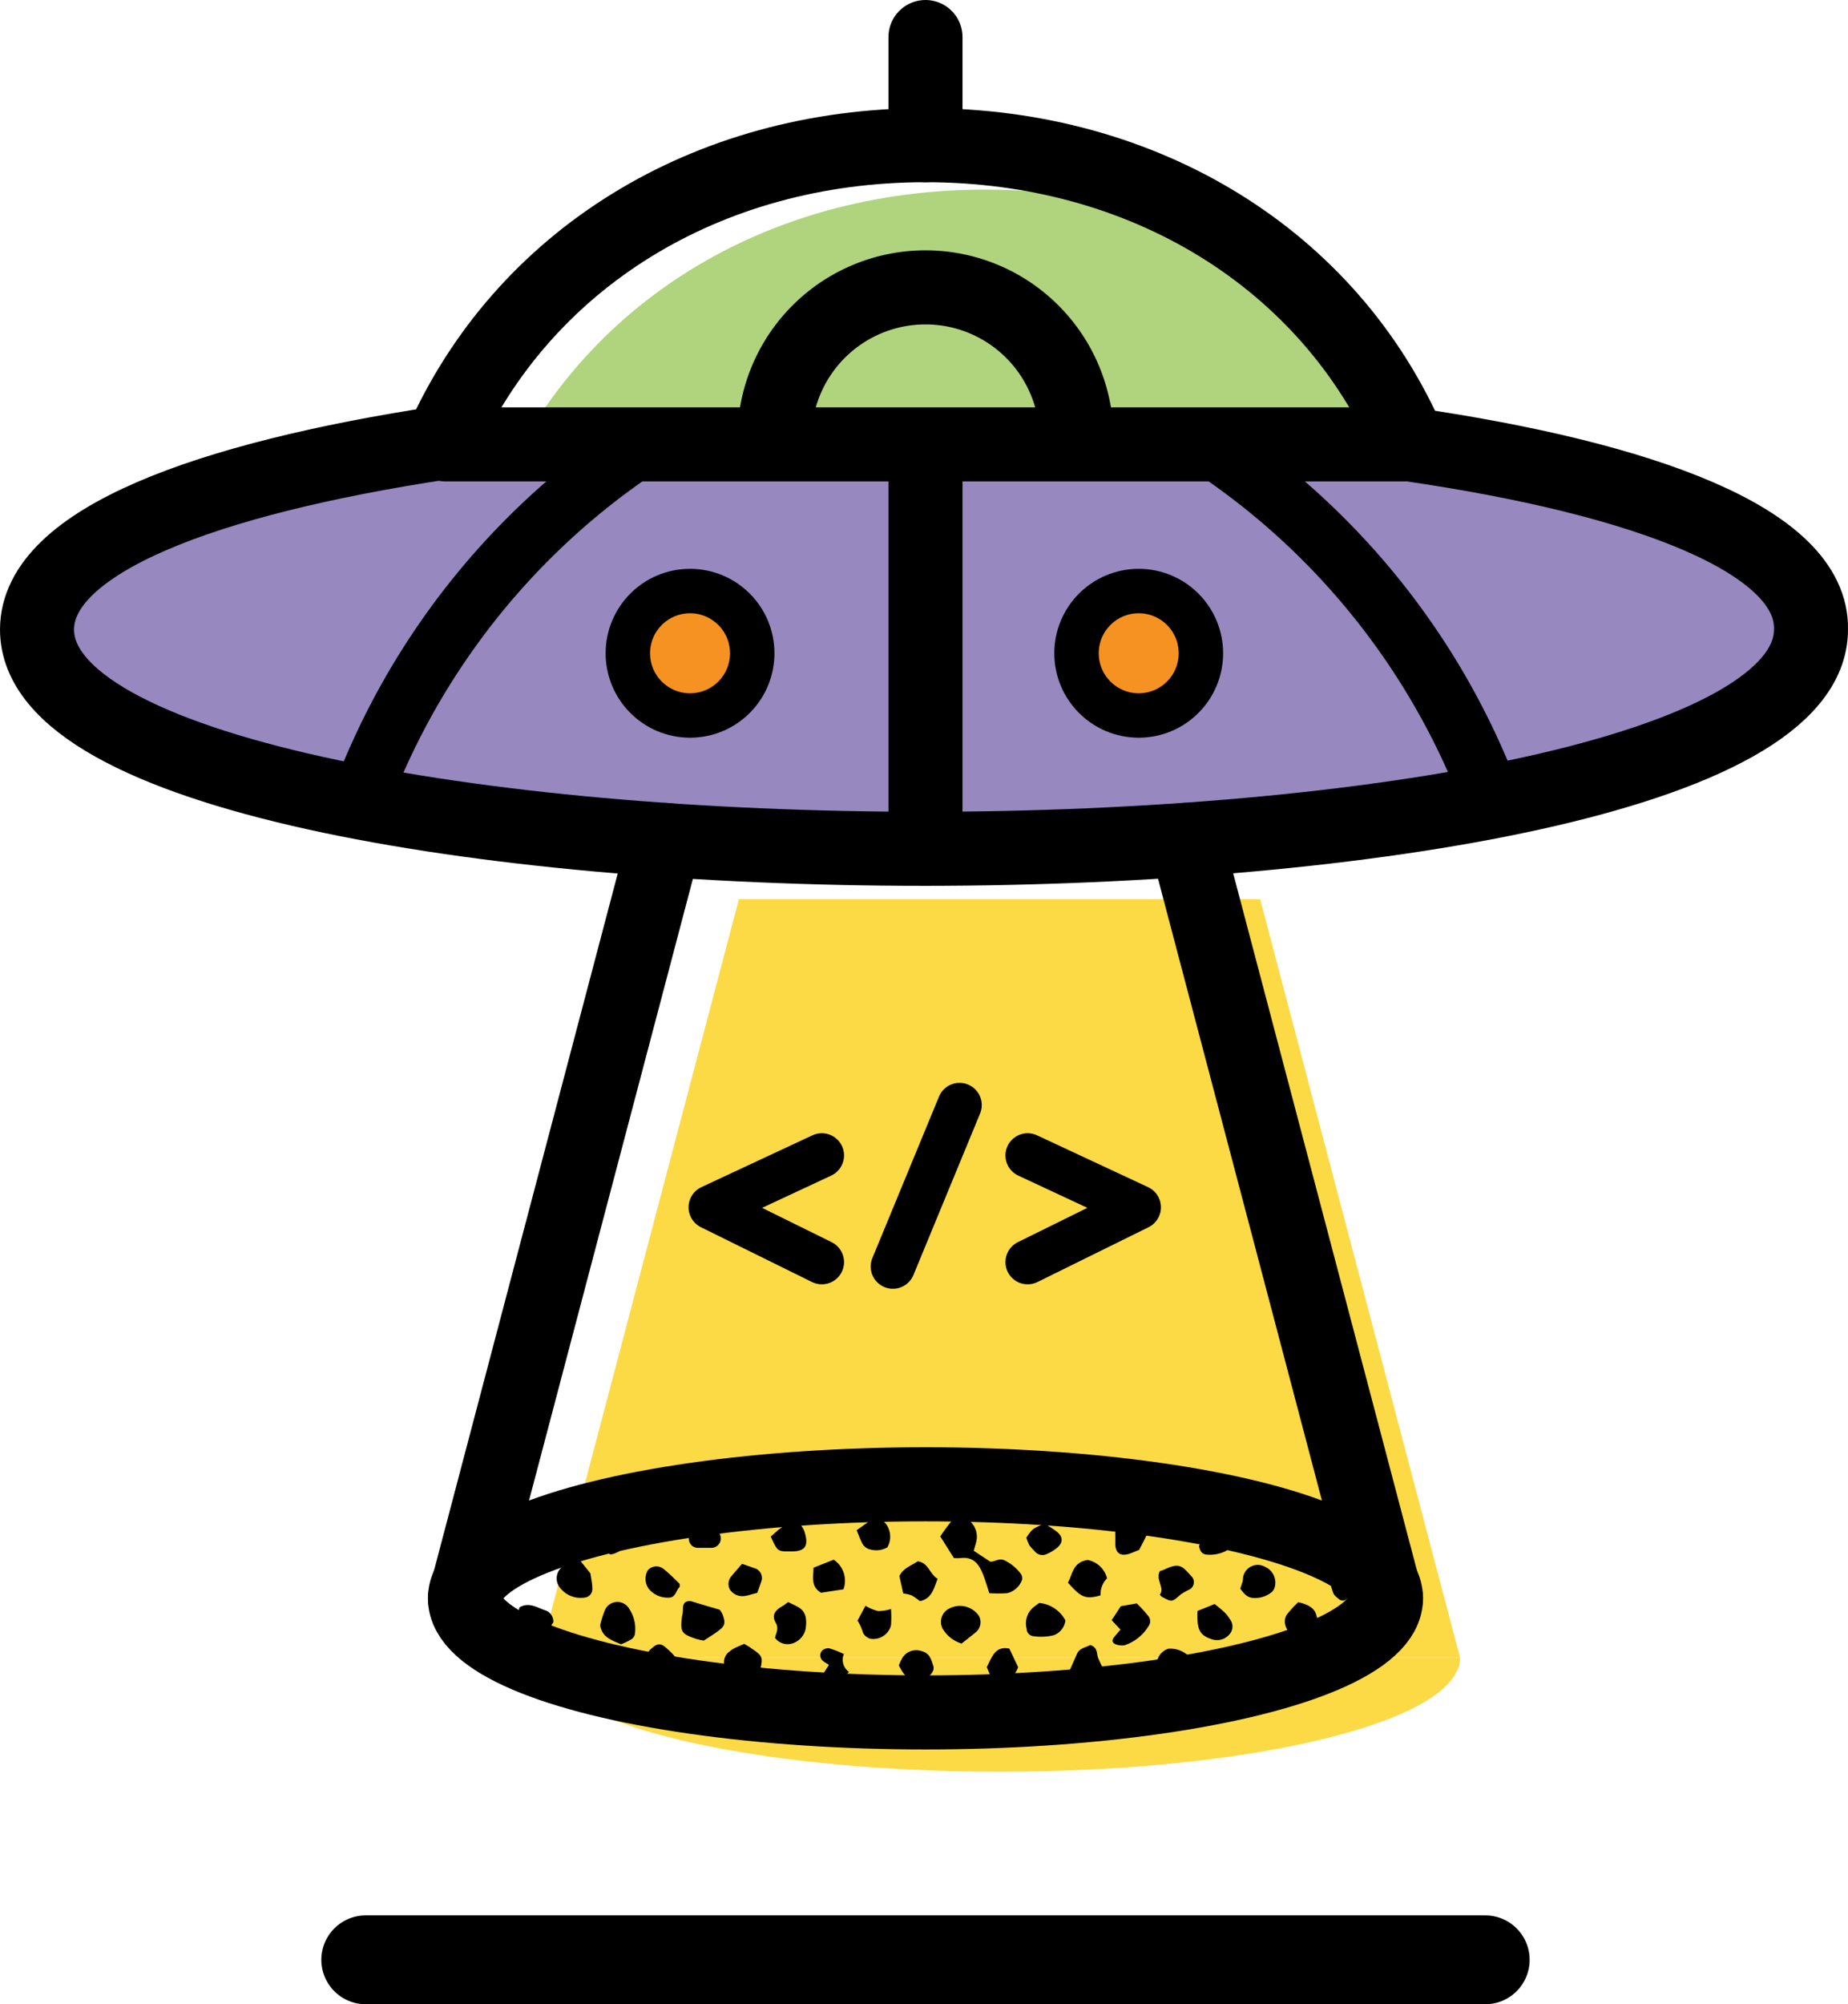 <svg id="Layer_1" data-name="Layer 1" xmlns="http://www.w3.org/2000/svg" viewBox="0 0 124.8 135.3"><defs><style>.cls-1{fill:#fcda46;}.cls-2{fill:#afd47d;}.cls-3{fill:#9788c0;}.cls-4,.cls-5,.cls-6,.cls-8{fill:none;}.cls-4,.cls-5,.cls-6,.cls-7,.cls-8{stroke:#000;stroke-linecap:round;stroke-linejoin:round;}.cls-4{stroke-width:5px;}.cls-5{stroke-width:6px;}.cls-6{stroke-width:4px;}.cls-7{fill:#f69221;}.cls-7,.cls-8{stroke-width:3px;}</style></defs><path class="cls-1" d="M108.15,116.5c0,4.3-13.9,7.7-31.1,7.7S46,120.8,46,116.5" transform="translate(-9.55 -4.6)"/><polyline class="cls-1" points="36.4 111.9 49.9 60.7 85.1 60.7 98.6 111.9"/><path class="cls-2" d="M108.75,37.6c-5.5-12.5-17.9-20.2-32.7-20.2s-27.2,7.7-32.7,20.1" transform="translate(-9.55 -4.6)"/><path class="cls-3" d="M132,47.1c0,8-27.2,14.8-59.9,14.8s-59.2-7.2-59.2-15.2,26.7-12.4,59.4-12.4S132,39.1,132,47.1Z" transform="translate(-9.55 -4.6)"/><path class="cls-4" d="M104.75,34.6c-5.4-12.5-17.9-20.2-32.7-20.2s-27.2,7.7-32.7,20.1c-15.8,2.4-27.3,6.6-27.3,12.6,0,9.7,30.1,14.8,59.9,14.8s59.9-5.1,59.9-14.8C132,41.1,120.55,36.9,104.75,34.6Z" transform="translate(-9.55 -4.6)"/><line class="cls-4" x1="30.1" y1="30" x2="94.9" y2="30"/><line class="cls-4" x1="62.5" y1="31.5" x2="62.5" y2="57.3"/><ellipse class="cls-4" cx="62.5" cy="107.9" rx="31.1" ry="7.7"/><line class="cls-4" x1="80.1" y1="56.7" x2="93.6" y2="107.9"/><line class="cls-4" x1="31.4" y1="107.9" x2="44.9" y2="56.7"/><line class="cls-5" x1="24.7" y1="132.3" x2="100.3" y2="132.3"/><path class="cls-6" d="M52.45,35A49.41,49.41,0,0,0,34,58.3" transform="translate(-9.55 -4.6)"/><path class="cls-6" d="M91.65,35a49.41,49.41,0,0,1,18.5,23.3" transform="translate(-9.55 -4.6)"/><path class="cls-4" d="M61.85,34.2a10.2,10.2,0,0,1,20.4,0" transform="translate(-9.55 -4.6)"/><line class="cls-4" x1="62.5" y1="9.8" x2="62.5" y2="2.5"/><circle class="cls-7" cx="46.6" cy="44.1" r="4.2"/><circle class="cls-7" cx="76.9" cy="44.1" r="4.2"/><polyline class="cls-8" points="55.5 78 48 81.5 55.5 85.2"/><polyline class="cls-8" points="69.4 78 76.9 81.5 69.4 85.2"/><line class="cls-8" x1="64.8" y1="74.6" x2="60.3" y2="85.5"/><path d="M78.5,110.86a3,3,0,0,0-1.08-.91c-.39-.21-.69.1-1,.07l-1.11-.73c.06-.25.16-.51.2-.78a1.41,1.41,0,0,0-.93-1.5.78.78,0,0,0-.65.13,11.68,11.68,0,0,0-.88,1.18l.92,1.46a3.85,3.85,0,0,0,.46,0c.85-.11,1.24.42,1.5,1.09.16.4.28.81.43,1.28a9.82,9.82,0,0,0,1.21,0,1.42,1.42,0,0,0,1-.9A.54.54,0,0,0,78.5,110.86Z" transform="translate(-9.55 -4.6)"/><path d="M55.67,113.12c0,.19,0,.38-.06.57-.13,1.09-.06,1.21,1,1.56a3.56,3.56,0,0,0,.47.1c.38-.25.75-.47,1.09-.74s.37-.48.19-1a2.12,2.12,0,0,0-.2-.34l-1.56-.46a3.81,3.81,0,0,0-.45-.13C55.83,112.69,55.7,112.82,55.67,113.12Z" transform="translate(-9.55 -4.6)"/><path d="M81.16,119.34c-.31-.25-.6-.51-.92-.74a.64.64,0,0,0-.85.09c-.6.58-.75.73-.68,1.22.86-.07,1.7-.15,2.53-.25v-.1A.83.83,0,0,0,81.16,119.34Z" transform="translate(-9.55 -4.6)"/><path d="M50.39,113.32a6.66,6.66,0,0,0-.31,1c.13.81.77,1,1.41,1.28a4.73,4.73,0,0,0,.69-.33.55.55,0,0,0,.25-.38,2.47,2.47,0,0,0-.39-1.69A.92.92,0,0,0,50.39,113.32Z" transform="translate(-9.55 -4.6)"/><path d="M59,117.94c.42.45.95.32,1.45.22.32-.07.34-.38.4-.66.24-1.08.25-1.08-.65-1.69-.09-.07-.2-.12-.39-.24-.26.12-.48.2-.69.31a1.49,1.49,0,0,0-.29.2.88.88,0,0,0-.27,1.17A2.79,2.79,0,0,0,59,117.94Z" transform="translate(-9.55 -4.6)"/><path d="M84.92,115.61a1.2,1.2,0,0,0,.56.06,3,3,0,0,0,1.7-1.41.56.56,0,0,0-.06-.54,9.48,9.48,0,0,0-.8-.88l-1.08.19c-.21.32-.4.62-.62.94l.6.64c-.16.19-.32.36-.46.55S84.68,115.53,84.92,115.61Z" transform="translate(-9.55 -4.6)"/><path d="M96.75,109.55a.5.5,0,0,0,.73.17l.86-.62a.77.77,0,0,0,.19-.27c-.69-.26-1.47-.51-2.33-.75A7,7,0,0,0,96.75,109.55Z" transform="translate(-9.55 -4.6)"/><path d="M73.67,113.18a1,1,0,0,0-.46,1.37,2.25,2.25,0,0,0,1.28,1c.38-.3.69-.54,1-.8a.88.88,0,0,0,.16-1.08A1.55,1.55,0,0,0,73.67,113.18Z" transform="translate(-9.55 -4.6)"/><path d="M83,109.91c-1,.15-1,.93-1.33,1.53.9,1,1.16,1.14,2.2.86a1.54,1.54,0,0,1,.44-1.15A1.66,1.66,0,0,0,83,109.91Z" transform="translate(-9.55 -4.6)"/><path d="M63.07,115.54a1.31,1.31,0,0,0,.89-1c.07-.56.07-1.13-.52-1.46-.2-.11-.42-.21-.66-.33-.2.14-.29.22-.4.28-.47.26-.75.6-.43,1.14.21.37,0,.68-.06,1A1.06,1.06,0,0,0,63.07,115.54Z" transform="translate(-9.55 -4.6)"/><path d="M78.88,114.55a.51.51,0,0,0,.43.5,3.65,3.65,0,0,0,1.4-.06,1.22,1.22,0,0,0,.79-1,2.24,2.24,0,0,0-1.77-1.18l-.35.26A1.42,1.42,0,0,0,78.88,114.55Z" transform="translate(-9.55 -4.6)"/><path d="M49,112.45a.58.58,0,0,0,.55-.64c0-.35-.09-.7-.13-1l-.8-1c-.36.18-.69.31-1,.49a1,1,0,0,0-.23,1.51A1.76,1.76,0,0,0,49,112.45Z" transform="translate(-9.55 -4.6)"/><path d="M71.52,110c-.42.29-1,.47-1.23,1,.08.38.17.76.26,1.17a2.5,2.5,0,0,1,.57.13,5.12,5.12,0,0,1,.56.39c.81-.18.93-.86,1.19-1.51C72.31,110.84,72.25,110.08,71.52,110Z" transform="translate(-9.55 -4.6)"/><path d="M56.77,118.67c.4.09.8.17,1.21.24a1.13,1.13,0,0,0-.85-.3A1.43,1.43,0,0,0,56.77,118.67Z" transform="translate(-9.55 -4.6)"/><path d="M89.67,116.26a1.81,1.81,0,0,0-1.22-.36,1.12,1.12,0,0,0-.73.74l-.23.53a5.12,5.12,0,0,0,.25.57c.3.53.55.65,1,.27s.69,0,1-.13c.07-.25.14-.52.2-.79A.8.8,0,0,0,89.67,116.26Z" transform="translate(-9.55 -4.6)"/><path d="M55.57,117a5.59,5.59,0,0,0-1-1.13c-.39-.37-.65-.33-1,0a.77.77,0,0,0-.25,1c.23.36,0,.68,0,1l1.14.29A2.49,2.49,0,0,0,55.57,117Z" transform="translate(-9.55 -4.6)"/><path d="M46.92,114.12a.8.8,0,0,0-.57-.82c-.54-.18-1.08-.57-1.72-.19-.08.34-.16.71-.26,1.13a14.3,14.3,0,0,0,1.45.85A2.83,2.83,0,0,0,46.92,114.12Z" transform="translate(-9.55 -4.6)"/><path d="M70.07,105.62c.62.9,1,1,1.93.64.14-.06.32,0,.46-.09a1.76,1.76,0,0,0,.39-.31l-.12-.25H70.07Z" transform="translate(-9.55 -4.6)"/><path d="M54.2,107l.24-.24-.47.07Z" transform="translate(-9.55 -4.6)"/><path d="M94.5,115.84a2,2,0,0,0-.24,0c-.53.6-.69.79-.75,1.19.75-.24,1.45-.49,2.11-.75C95.53,116,95.26,115.85,94.5,115.84Z" transform="translate(-9.55 -4.6)"/><path d="M91.42,115.27a1.09,1.09,0,0,0,1.18-.37.78.78,0,0,0,0-1,2,2,0,0,0-.36-.46c-.2-.19-.42-.36-.66-.56l-1.16.47C90.37,114.62,90.56,115,91.42,115.27Z" transform="translate(-9.55 -4.6)"/><path d="M93.49,111.17c0,.22-.12.44-.18.68.23.3.43.58.84.62a1.8,1.8,0,0,0,1.23-.35.73.73,0,0,0,.22-.27,1.16,1.16,0,0,0-.62-1.48A1,1,0,0,0,93.49,111.17Z" transform="translate(-9.55 -4.6)"/><path d="M82.75,106.36a1.13,1.13,0,0,0,1.36-.24L82,106C82.28,106.1,82.51,106.24,82.75,106.36Z" transform="translate(-9.55 -4.6)"/><path d="M60.19,106.61c.43.14.73-.13,1-.38l-.09-.2c-.71,0-1.41.12-2.09.18A3.23,3.23,0,0,0,60.19,106.61Z" transform="translate(-9.55 -4.6)"/><path d="M90,111c-.58-.64-.77-.93-1.72-.49a3.45,3.45,0,0,1-.4.15c-.31.58.34,1.1,0,1.59a1,1,0,0,0,.11.13c.71.39.7.38,1.29-.14a4.42,4.42,0,0,1,.6-.34A.56.56,0,0,0,90,111Z" transform="translate(-9.55 -4.6)"/><path d="M97.22,112.76a7.84,7.84,0,0,0-.77.84.86.86,0,0,0-.11.66,1.07,1.07,0,0,0,1,.85H98a1.26,1.26,0,0,0,.45-1.45C98.33,113.12,97.84,112.9,97.22,112.76Z" transform="translate(-9.55 -4.6)"/><path d="M50,108.54a1.41,1.41,0,0,0,.78,1c.75-.12,1.13-.74,1.67-1.06,0-.88,0-.9-.65-1l-.52-.11-.66.13Z" transform="translate(-9.55 -4.6)"/><path d="M77.5,106.66l.88-.35v-.57l-2.13-.07A1.45,1.45,0,0,0,77.5,106.66Z" transform="translate(-9.55 -4.6)"/><path d="M42.24,111.64a1.63,1.63,0,0,0,.21.74.69.69,0,0,0,.75-.11c-.15-.61.64-1.13.26-1.85l-.34-.1-.13,0A1.88,1.88,0,0,0,42.24,111.64Z" transform="translate(-9.55 -4.6)"/><path d="M83.17,115.65c-.28.17-.72.19-.9.62l-.47,1.07c1,1.23,1.25,1.24,2.32,0a4.94,4.94,0,0,1-.44-.9C83.61,116.12,83.63,115.79,83.17,115.65Z" transform="translate(-9.55 -4.6)"/><path d="M74.06,118.81l-.93.71c.06.24.12.46.19.67.69,0,1.38,0,2.06-.06a1.61,1.61,0,0,0-.26-.82Z" transform="translate(-9.55 -4.6)"/><path d="M47.86,116l1.38.54,0-.23C48.62,115.85,48.24,115.73,47.86,116Z" transform="translate(-9.55 -4.6)"/><path d="M85.78,109.5c.23-.07.44-.17.7-.27.15-.3.32-.61.47-.93a.56.56,0,0,0-.11-.66,6.74,6.74,0,0,0-.61-.45c-.31.1-.53.19-.76.25a.71.71,0,0,0-.6.77c0,.23,0,.47,0,.71C84.92,109.46,85.23,109.66,85.78,109.5Z" transform="translate(-9.55 -4.6)"/><path d="M64.61,106a3.82,3.82,0,0,0,.41.52c.19-.26.28-.52.59-.4a1,1,0,0,0,.91,0c0-.16.06-.29.09-.41l-2.08.09C64.56,105.86,64.57,105.92,64.61,106Z" transform="translate(-9.55 -4.6)"/><path d="M46.05,109.53c.15-.36.29-.68.41-1-.62.21-1.18.43-1.67.65l.12.15A1.15,1.15,0,0,0,46.05,109.53Z" transform="translate(-9.55 -4.6)"/><path d="M65,112.12l1.51-.23a1.7,1.7,0,0,0-.66-2l-1.36.54C64.46,111.1,64.31,111.71,65,112.12Z" transform="translate(-9.55 -4.6)"/><path d="M59.69,112.35c.31,0,.62-.14,1-.22.09-.26.19-.51.27-.76a.69.69,0,0,0-.46-.91l-.84-.29c-.25.29-.49.56-.72.84a.79.79,0,0,0-.1.89A1,1,0,0,0,59.69,112.35Z" transform="translate(-9.55 -4.6)"/><path d="M68.29,115.22a1.24,1.24,0,0,0,1.43-.89,7.19,7.19,0,0,0,0-1.11,3.11,3.11,0,0,1-.87.14A3.11,3.11,0,0,1,68,113l-.54,1a3.21,3.21,0,0,1,.34.72C67.87,115,68.09,115.13,68.29,115.22Z" transform="translate(-9.55 -4.6)"/><path d="M68.14,109.14a1.54,1.54,0,0,0,1.33-.08,1.43,1.43,0,0,0,.06-1.33,1,1,0,0,0-1-.63l-1.13.8c.15.35.25.64.39.91A.87.87,0,0,0,68.14,109.14Z" transform="translate(-9.55 -4.6)"/><path d="M76.19,117.14c.23.54.37,1,.93,1.27a2.34,2.34,0,0,0,1.19-1.26c-.23-.48-.4-.85-.6-1.26C76.75,115.7,76.55,116.45,76.19,117.14Z" transform="translate(-9.55 -4.6)"/><path d="M72.58,117.07c-.13-.41-.23-.86-.76-1a1.1,1.1,0,0,0-1.39.56c-.06.1-.1.22-.18.39.47.92.76,1.08,1.58.92C72.28,117.89,72.7,117.42,72.58,117.07Z" transform="translate(-9.55 -4.6)"/><path d="M63.86,107.94a2.24,2.24,0,0,0-.26-.43c-1-.24-1.45.36-2,.82.46,1,.46,1,1.27,1C63.92,109.36,64.21,109,63.86,107.94Z" transform="translate(-9.55 -4.6)"/><path d="M69.54,119.76c.29-.47.25-.62-.18-.85-.27-.15-.55-.27-.77-.37l-1,.63a1.3,1.3,0,0,0,0,.91l1.67.07A1.25,1.25,0,0,1,69.54,119.76Z" transform="translate(-9.55 -4.6)"/><path d="M54.73,112.45c.45,0,.47-.5.72-.72,0,0,0-.08,0-.21-.33-.32-.69-.69-1.08-1a.77.77,0,0,0-1.07.08,1.16,1.16,0,0,0,.05,1.24A1.65,1.65,0,0,0,54.73,112.45Z" transform="translate(-9.55 -4.6)"/><path d="M62.75,119.08a1,1,0,0,0-1,.41,0,0,0,0,0,0,0c.64.09,1.3.17,2,.24l-.31-.51Z" transform="translate(-9.55 -4.6)"/><path d="M56.65,109.09c.15,0,.31,0,.47,0v0c.16,0,.32,0,.48,0a.64.64,0,0,0,.6-.83,1.56,1.56,0,0,0-1.54-1c-.47,0-.67.47-.59,1.23A.61.61,0,0,0,56.65,109.09Z" transform="translate(-9.55 -4.6)"/><path d="M79.41,109.3a.67.67,0,0,0,.85.2,3.06,3.06,0,0,0,.61-.36c.49-.37.51-.8,0-1.18a6.37,6.37,0,0,0-.8-.5c-.79.34-.8.34-1.21.94a3.33,3.33,0,0,0,.21.52A2.72,2.72,0,0,0,79.41,109.3Z" transform="translate(-9.55 -4.6)"/><path d="M92.36,109.29a1.07,1.07,0,0,0,.37-1.17.68.68,0,0,0-.76-.44l-.71,0c-.26.44-.5.85-.74,1.28.07.35.18.52.46.58A2.41,2.41,0,0,0,92.36,109.29Z" transform="translate(-9.55 -4.6)"/><path d="M99.28,110.52a2,2,0,0,0,0,.5,7.14,7.14,0,0,0,.31,1.12c.06.17.25.3.4.43a.4.4,0,0,0,.6-.15c.19-.43.37-.87.53-1.31a.56.56,0,0,0-.29-.7A1.46,1.46,0,0,0,99.28,110.52Z" transform="translate(-9.55 -4.6)"/><path d="M66.12,118.13l.77-.66a1,1,0,0,1-.35-1.21,6.21,6.21,0,0,0-1-.39.59.59,0,0,0-.5.19.48.48,0,0,0,.07.65c.13.11.29.19.42.28-.21.33-.37.58-.58.89Z" transform="translate(-9.55 -4.6)"/><path d="M85.18,119.09l.41-.08-.18-.11Z" transform="translate(-9.55 -4.6)"/></svg>